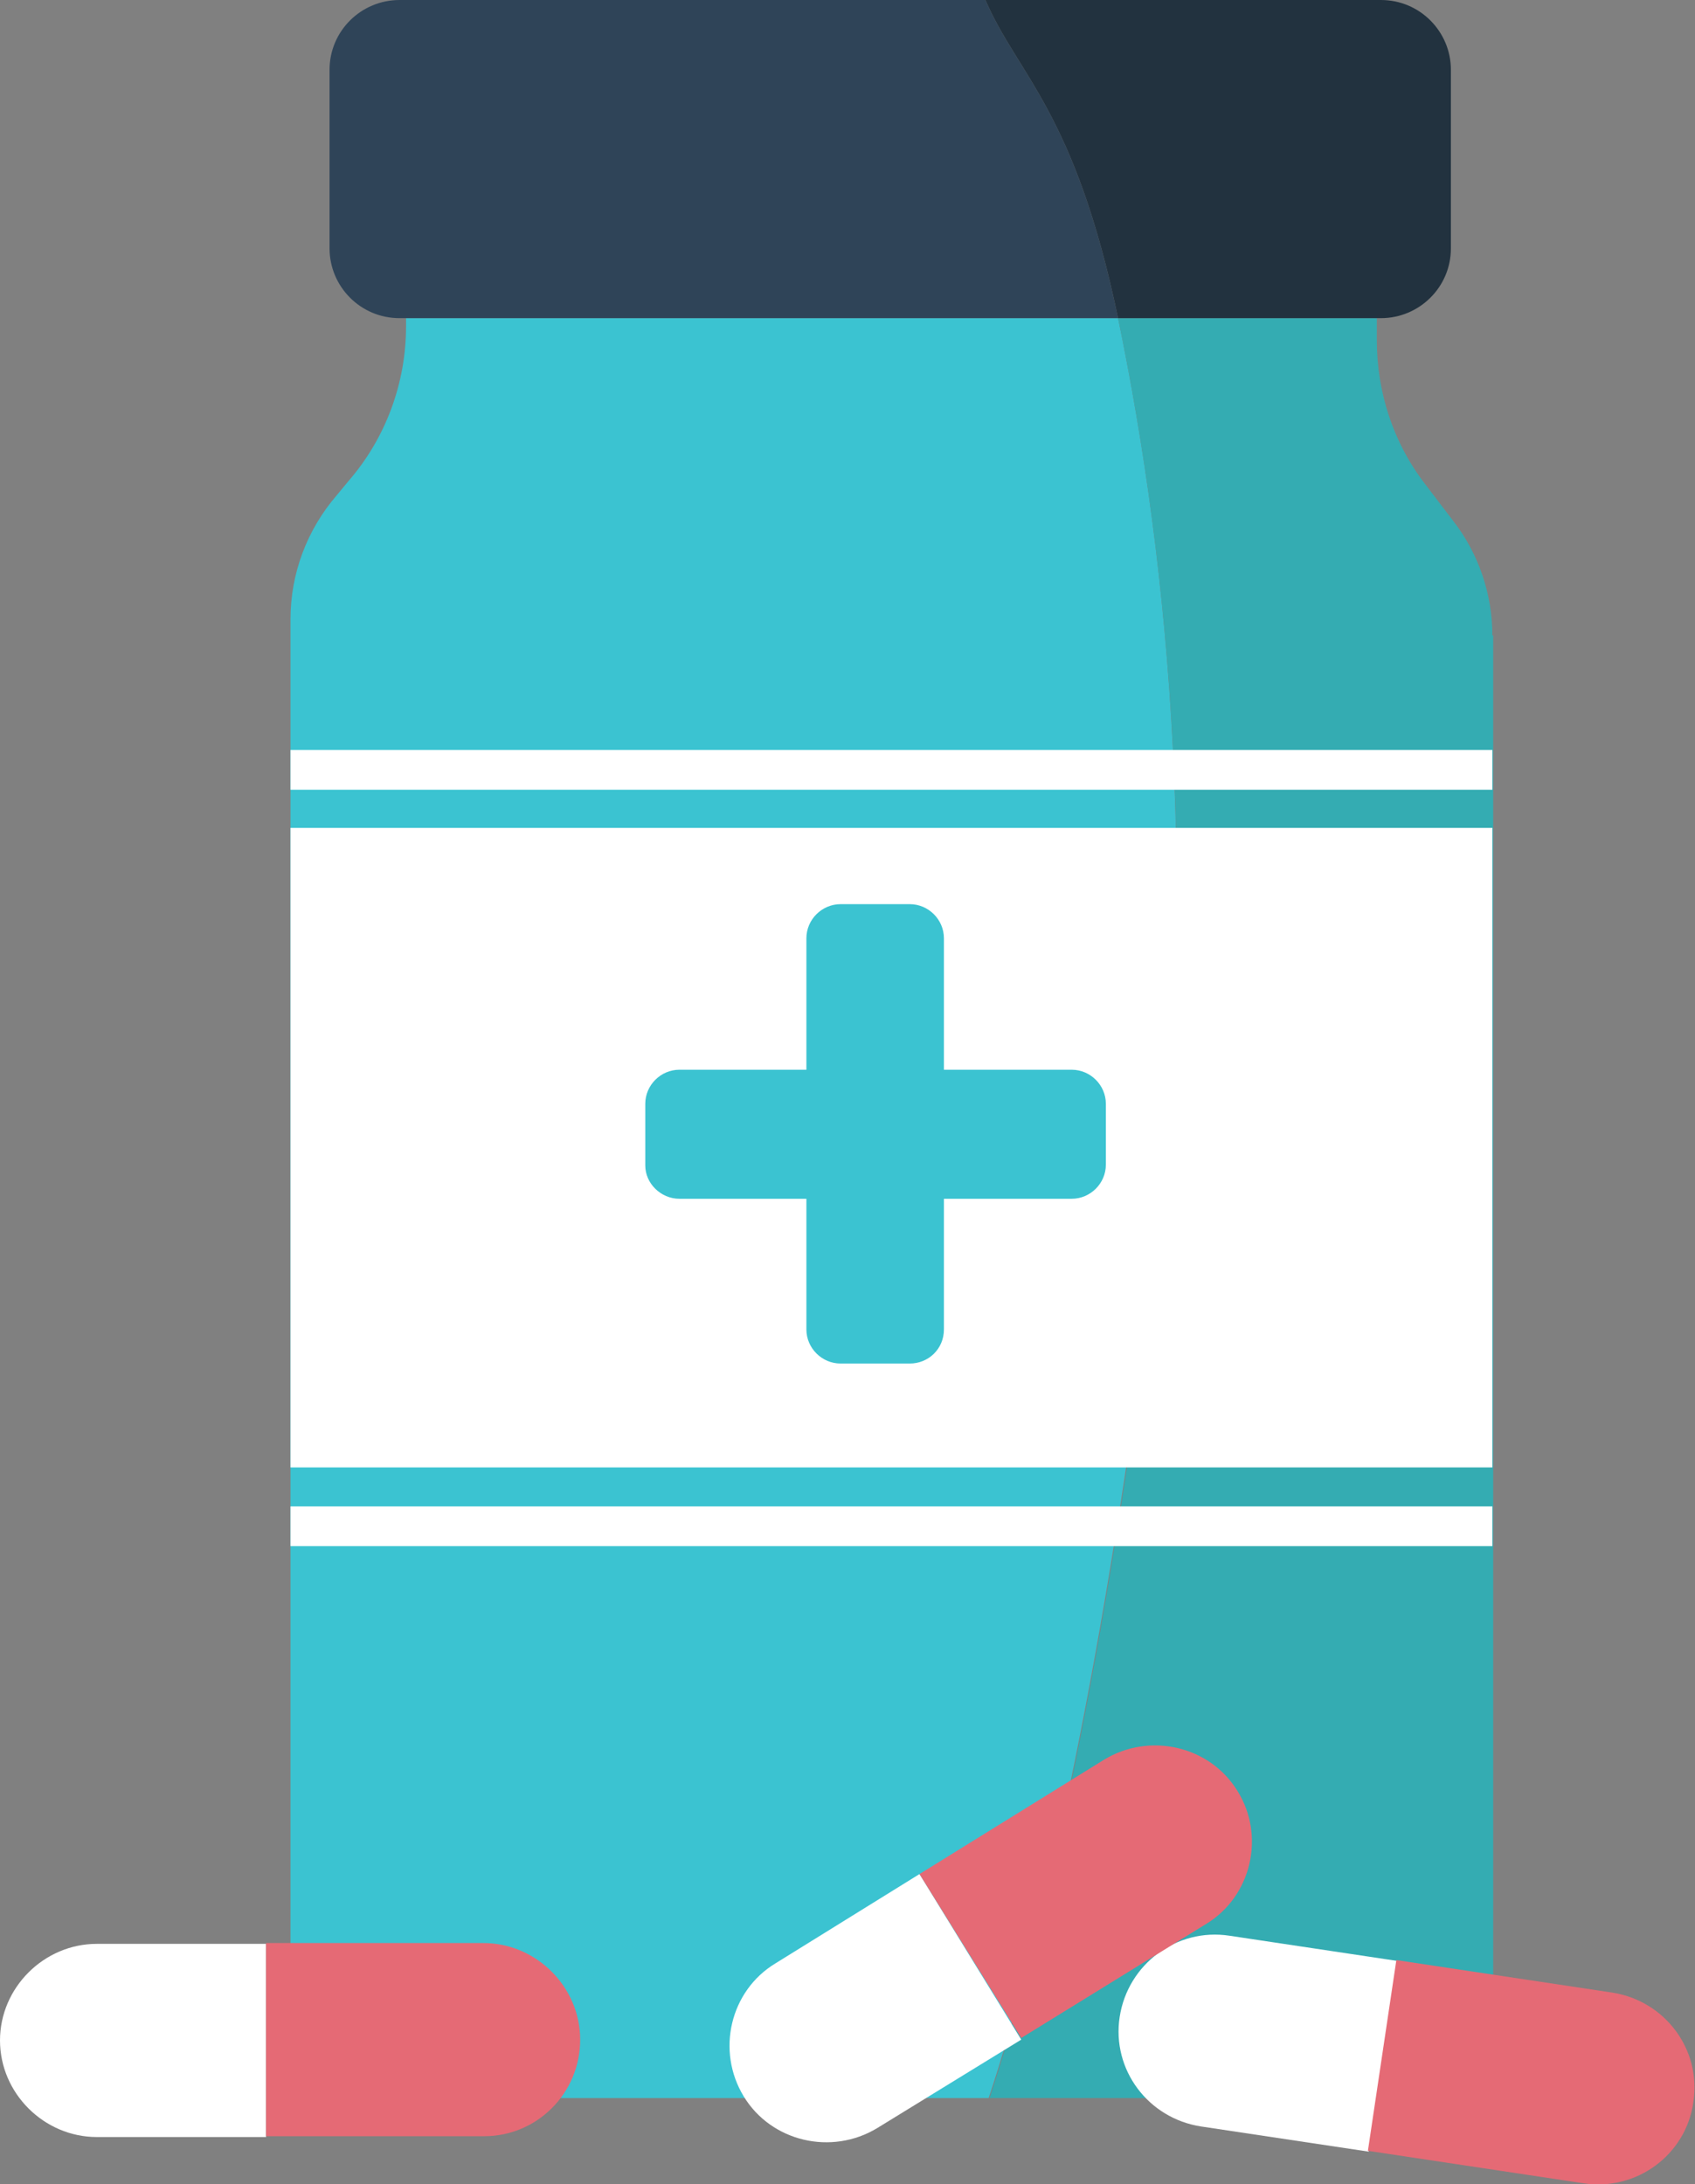<svg width="52" height="67" viewBox="0 0 52 67" fill="none" xmlns="http://www.w3.org/2000/svg">
<rect x="0" y="0" width="52" height="67" fill="#808080" stroke="none"/>
<g clip-path="url(#clip0)">
<path d="M34.3 9.76H12.457V10.009C12.457 11.752 11.833 13.445 10.685 14.764L10.335 15.188C9.411 16.258 8.912 17.603 8.912 18.997V64.361H30.331C31.854 59.755 33.701 52.086 35.324 39.438C36.872 27.487 35.873 17.354 34.3 9.76Z" fill="#3BC3D1"/>
<path d="M30.231 0H12.257C11.084 0 10.11 0.946 10.11 2.141V7.619C10.11 8.789 11.059 9.76 12.257 9.76H12.457H34.3C32.977 3.411 31.23 2.316 30.231 0Z" fill="#2F4458"/>
<path d="M45.784 19.495C45.784 18.225 45.36 16.98 44.586 15.985L43.712 14.839C42.738 13.569 42.239 12.026 42.239 10.432V9.76H34.3C35.873 17.354 36.872 27.487 35.349 39.438C33.726 52.061 31.879 59.755 30.356 64.361H45.809V19.495H45.784Z" fill="#34ACB2"/>
<path d="M42.239 9.76H42.364C43.537 9.76 44.511 8.814 44.511 7.619V2.141C44.511 0.971 43.562 0 42.364 0H30.231C31.23 2.316 32.977 3.411 34.3 9.76H42.239Z" fill="#22323F"/>
<path d="M2.971 59.63C1.348 59.63 0 60.975 0 62.593C0 64.211 1.348 65.556 2.971 65.556H8.163V59.63H2.971Z" fill="white"/>
<path d="M17.799 62.568C17.799 60.95 16.451 59.605 14.829 59.605H8.163V65.531H14.854C16.476 65.531 17.799 64.211 17.799 62.568Z" fill="#E56A75"/>
<path d="M37.721 59.381C36.098 59.132 34.6 60.253 34.35 61.871C34.101 63.489 35.224 64.983 36.847 65.232L41.989 66.004L42.863 60.153L37.721 59.381Z" fill="white"/>
<path d="M51.95 64.485C52.2 62.867 51.076 61.373 49.454 61.124L42.838 60.128L41.965 65.979L48.58 66.975C50.203 67.224 51.725 66.104 51.95 64.485Z" fill="#E56A75"/>
<path d="M23.791 60.228C22.393 61.074 21.968 62.917 22.817 64.311C23.666 65.705 25.513 66.129 26.911 65.282L31.33 62.568L28.209 57.489L23.791 60.228Z" fill="white"/>
<path d="M37.97 54.95C37.121 53.555 35.274 53.132 33.876 53.978L28.209 57.489L31.33 62.518L37.022 59.008C38.395 58.161 38.819 56.319 37.97 54.95Z" fill="#E56A75"/>
<path d="M45.784 25.396H8.912V45.015H45.784V25.396Z" fill="white"/>
<path d="M45.784 23.006H8.912V24.226H45.784V23.006Z" fill="white"/>
<path d="M45.784 46.21H8.912V47.43H45.784V46.21Z" fill="white"/>
<path d="M27.91 41.828H25.788C25.214 41.828 24.739 41.355 24.739 40.783V28.782C24.739 28.209 25.214 27.736 25.788 27.736H27.91C28.484 27.736 28.958 28.209 28.958 28.782V40.783C28.958 41.38 28.484 41.828 27.91 41.828Z" fill="#3BC3D1"/>
<path d="M19.796 35.753V33.861C19.796 33.288 20.271 32.815 20.845 32.815H32.877C33.452 32.815 33.926 33.288 33.926 33.861V35.728C33.926 36.301 33.452 36.774 32.877 36.774H20.845C20.271 36.774 19.796 36.301 19.796 35.753Z" fill="#3BC3D1"/>
</g>
<defs>
<clipPath id="clip0">
<rect width="52" height="67" fill="white"/>
</clipPath>
</defs>
</svg>
